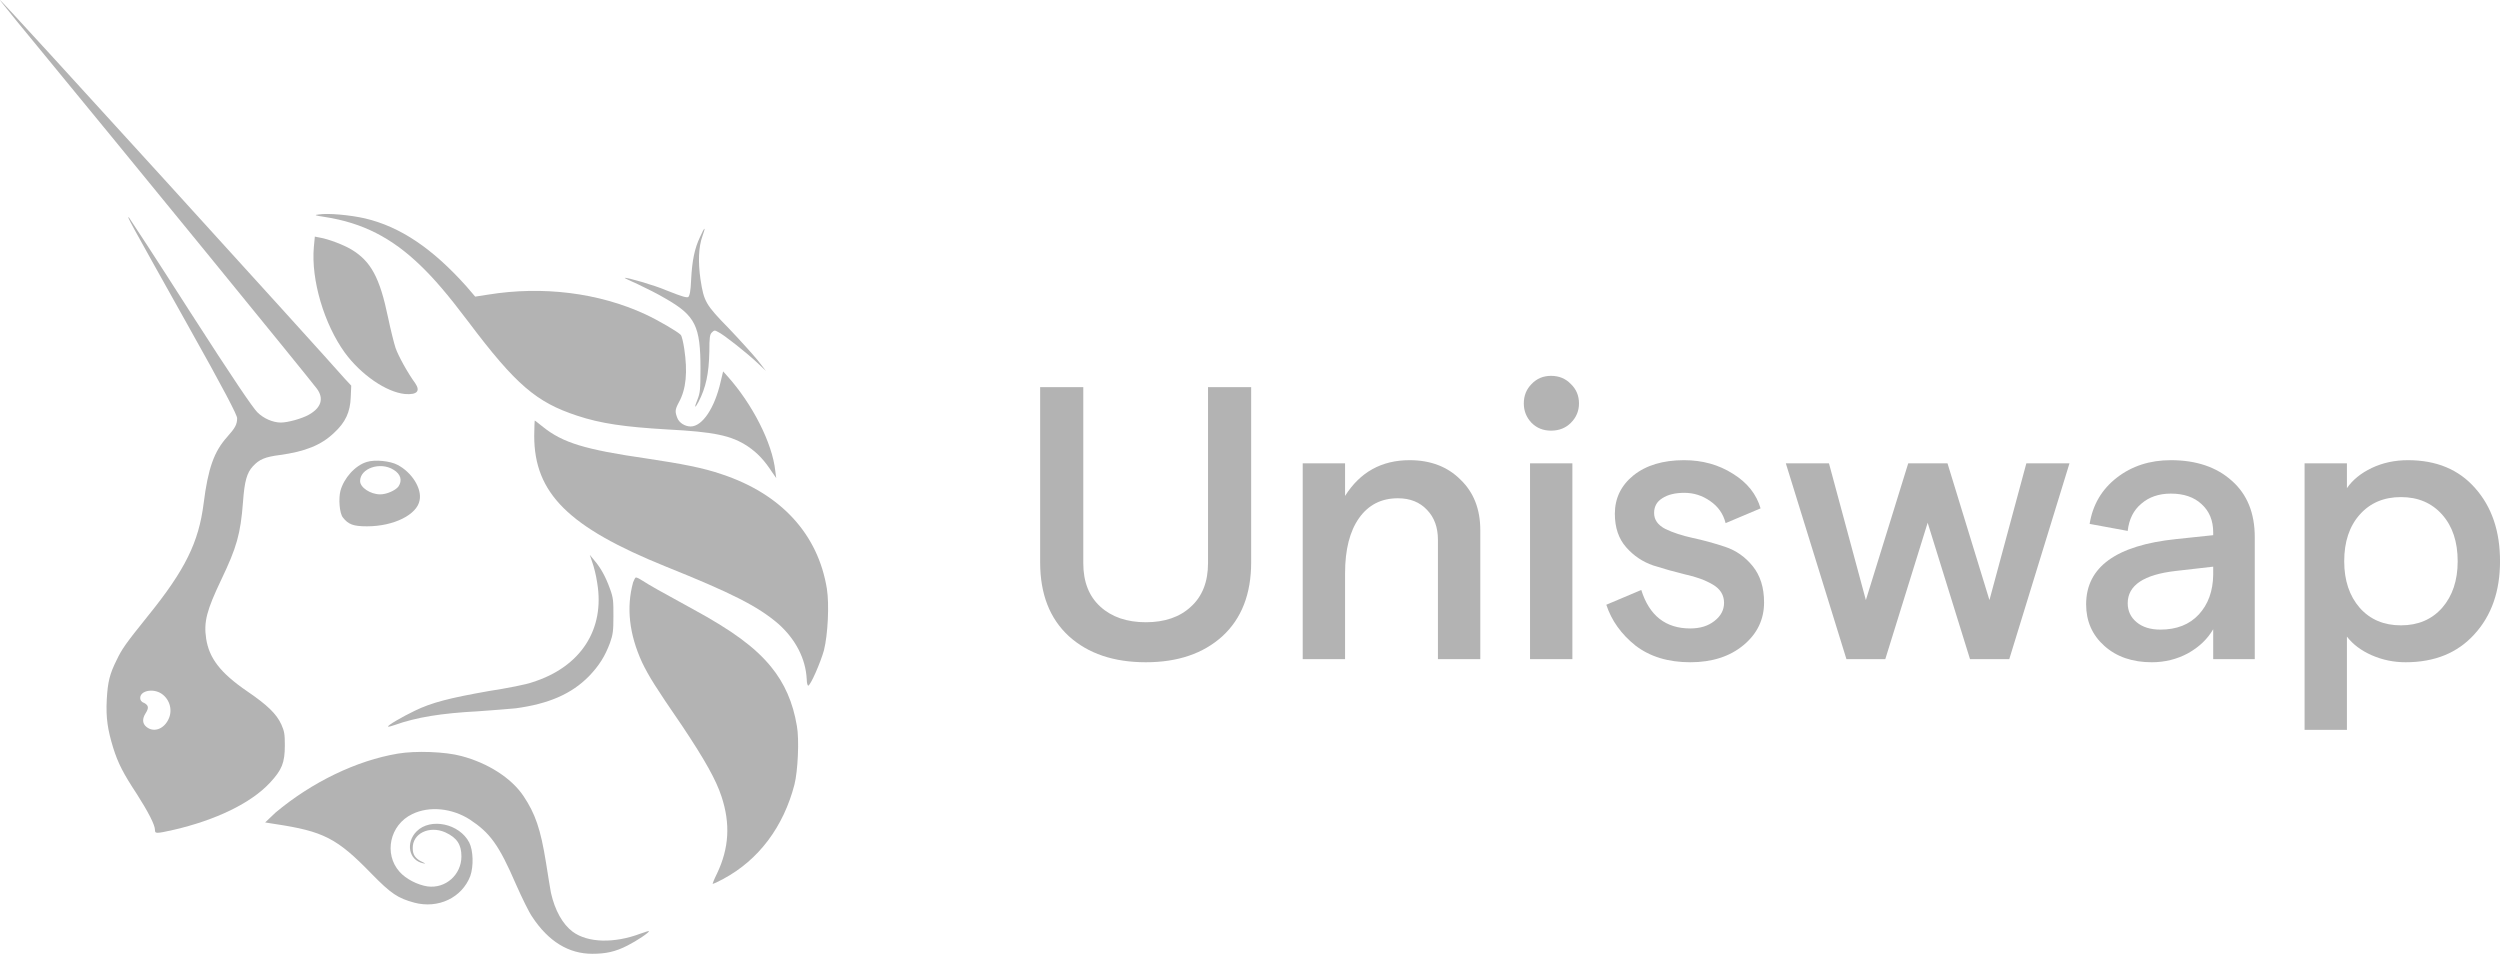 <svg width="153" height="59" viewBox="0 0 153 59" fill="none" xmlns="http://www.w3.org/2000/svg">
<path d="M70.126 40.53C68.16 40.53 66.59 39.999 65.417 38.937C64.243 37.858 63.657 36.352 63.657 34.418V23.692H66.297V34.465C66.297 35.607 66.645 36.495 67.343 37.129C68.041 37.763 68.968 38.081 70.126 38.081C71.283 38.081 72.203 37.763 72.885 37.129C73.582 36.495 73.931 35.607 73.931 34.465V23.692H76.571V34.418C76.571 36.352 75.984 37.858 74.811 38.937C73.638 39.999 72.076 40.53 70.126 40.53Z" fill="#323232" fill-opacity="0.37"/>
<path d="M79.726 40.34V28.354H82.318V30.351C83.238 28.892 84.554 28.163 86.266 28.163C87.55 28.163 88.589 28.56 89.381 29.352C90.19 30.129 90.594 31.16 90.594 32.444V40.34H88.002V33.039C88.002 32.278 87.78 31.667 87.336 31.207C86.892 30.732 86.298 30.494 85.552 30.494C84.538 30.494 83.745 30.898 83.174 31.707C82.603 32.515 82.318 33.641 82.318 35.084V40.34H79.726Z" fill="#323232" fill-opacity="0.37"/>
<path d="M94.922 26.356C94.446 26.356 94.05 26.197 93.733 25.88C93.416 25.547 93.257 25.151 93.257 24.691C93.257 24.215 93.416 23.819 93.733 23.502C94.05 23.169 94.446 23.002 94.922 23.002C95.413 23.002 95.818 23.169 96.135 23.502C96.468 23.819 96.634 24.215 96.634 24.691C96.634 25.151 96.468 25.547 96.135 25.88C95.818 26.197 95.413 26.356 94.922 26.356ZM93.638 40.34V28.354H96.23V40.34H93.638Z" fill="#323232" fill-opacity="0.37"/>
<path d="M103.443 40.53C102.095 40.53 100.977 40.189 100.089 39.507C99.217 38.81 98.623 37.977 98.306 37.01L100.446 36.106C100.938 37.676 101.936 38.461 103.443 38.461C104.045 38.461 104.537 38.31 104.917 38.009C105.313 37.708 105.512 37.335 105.512 36.891C105.512 36.416 105.282 36.043 104.822 35.774C104.362 35.504 103.799 35.298 103.133 35.155C102.483 34.997 101.833 34.814 101.183 34.608C100.533 34.386 99.978 34.014 99.519 33.49C99.059 32.967 98.829 32.285 98.829 31.445C98.829 30.494 99.209 29.709 99.97 29.091C100.747 28.472 101.778 28.163 103.062 28.163C104.188 28.163 105.187 28.441 106.059 28.996C106.931 29.535 107.494 30.24 107.747 31.112L105.607 32.016C105.464 31.445 105.147 30.993 104.655 30.66C104.18 30.327 103.657 30.161 103.086 30.161C102.515 30.161 102.063 30.272 101.73 30.494C101.397 30.7 101.231 31.001 101.231 31.398C101.231 31.81 101.461 32.135 101.921 32.373C102.38 32.595 102.935 32.777 103.585 32.92C104.251 33.062 104.917 33.245 105.583 33.467C106.249 33.689 106.812 34.085 107.272 34.656C107.731 35.227 107.961 35.964 107.961 36.868C107.961 37.914 107.541 38.786 106.701 39.484C105.86 40.181 104.774 40.53 103.443 40.53Z" fill="#323232" fill-opacity="0.37"/>
<path d="M113.002 40.34L109.292 28.354H111.932L114.191 36.725L116.784 28.354H119.186L121.754 36.725L124.013 28.354H126.653L122.967 40.34H120.565L117.973 31.992L115.38 40.34H113.002Z" fill="#323232" fill-opacity="0.37"/>
<path d="M132.855 28.163C134.409 28.163 135.654 28.583 136.589 29.424C137.525 30.248 137.992 31.398 137.992 32.872V40.34H135.448V38.509C135.099 39.111 134.584 39.602 133.902 39.983C133.22 40.348 132.483 40.53 131.69 40.53C130.501 40.53 129.534 40.197 128.789 39.531C128.043 38.865 127.671 38.017 127.671 36.986C127.671 34.703 129.51 33.372 133.188 32.991L135.448 32.753V32.587C135.448 31.857 135.21 31.279 134.734 30.851C134.274 30.422 133.648 30.209 132.855 30.209C132.126 30.209 131.524 30.415 131.048 30.827C130.572 31.223 130.295 31.778 130.216 32.492L127.885 32.063C128.075 30.89 128.63 29.947 129.55 29.233C130.469 28.52 131.571 28.163 132.855 28.163ZM132.213 38.532C133.212 38.532 133.997 38.223 134.568 37.605C135.139 36.986 135.432 36.178 135.448 35.179V34.68L133.165 34.941C131.199 35.163 130.216 35.821 130.216 36.915C130.216 37.391 130.398 37.779 130.763 38.081C131.127 38.382 131.611 38.532 132.213 38.532Z" fill="#323232" fill-opacity="0.37"/>
<path d="M141.04 44.668V28.354H143.632V29.875C143.981 29.368 144.488 28.956 145.154 28.639C145.82 28.322 146.557 28.163 147.366 28.163C149.11 28.163 150.481 28.734 151.48 29.875C152.495 31.017 153.002 32.508 153.002 34.347C153.002 36.186 152.479 37.676 151.433 38.818C150.402 39.959 148.999 40.53 147.223 40.53C146.494 40.53 145.804 40.387 145.154 40.102C144.504 39.817 143.997 39.436 143.632 38.96V44.668H141.04ZM144.417 37.2C145.051 37.914 145.891 38.271 146.938 38.271C147.984 38.271 148.825 37.914 149.459 37.2C150.093 36.471 150.41 35.52 150.41 34.347C150.41 33.157 150.093 32.206 149.459 31.493C148.825 30.779 147.984 30.422 146.938 30.422C145.891 30.422 145.051 30.779 144.417 31.493C143.783 32.206 143.466 33.157 143.466 34.347C143.466 35.52 143.783 36.471 144.417 37.2Z" fill="#323232" fill-opacity="0.37"/>
<path d="M19.87 13.276C19.238 13.185 19.208 13.155 19.509 13.125C20.081 13.035 21.405 13.155 22.339 13.366C24.506 13.878 26.463 15.203 28.54 17.52L29.082 18.153L29.865 18.032C33.206 17.49 36.638 17.912 39.498 19.236C40.281 19.598 41.515 20.32 41.666 20.501C41.726 20.561 41.816 20.952 41.876 21.344C42.087 22.759 41.997 23.812 41.545 24.625C41.304 25.077 41.304 25.197 41.455 25.588C41.575 25.89 41.937 26.1 42.268 26.1C42.99 26.1 43.743 24.956 44.104 23.361L44.255 22.729L44.526 23.03C46.061 24.746 47.265 27.124 47.446 28.81L47.506 29.261L47.235 28.87C46.783 28.177 46.362 27.726 45.79 27.334C44.766 26.642 43.683 26.431 40.823 26.281C38.234 26.13 36.759 25.92 35.314 25.438C32.845 24.625 31.581 23.572 28.661 19.688C27.366 17.972 26.553 17.039 25.741 16.256C23.964 14.54 22.188 13.637 19.87 13.276Z" fill="#323232" fill-opacity="0.37"/>
<path d="M42.298 17.099C42.358 15.955 42.508 15.203 42.84 14.51C42.96 14.239 43.081 13.998 43.111 13.998C43.141 13.998 43.081 14.209 42.99 14.45C42.749 15.112 42.719 16.046 42.87 17.099C43.081 18.454 43.171 18.635 44.616 20.11C45.278 20.802 46.061 21.675 46.362 22.036L46.874 22.699L46.362 22.217C45.73 21.615 44.285 20.471 43.953 20.32C43.743 20.2 43.713 20.2 43.562 20.351C43.442 20.471 43.412 20.652 43.412 21.525C43.382 22.879 43.201 23.722 42.749 24.595C42.508 25.047 42.478 24.956 42.689 24.445C42.84 24.053 42.87 23.873 42.87 22.578C42.87 19.959 42.569 19.327 40.732 18.273C40.281 18.002 39.498 17.611 39.047 17.4C38.565 17.19 38.204 17.009 38.234 17.009C38.294 16.949 40.07 17.46 40.762 17.762C41.816 18.183 41.997 18.213 42.117 18.183C42.207 18.093 42.268 17.852 42.298 17.099Z" fill="#323232" fill-opacity="0.37"/>
<path d="M21.104 21.585C19.84 19.838 19.027 17.129 19.208 15.112L19.268 14.48L19.569 14.54C20.111 14.63 21.044 14.992 21.496 15.263C22.7 15.985 23.242 16.979 23.753 19.447C23.904 20.17 24.115 21.013 24.205 21.284C24.355 21.735 24.927 22.789 25.409 23.451C25.74 23.933 25.53 24.174 24.777 24.113C23.633 23.993 22.098 22.939 21.104 21.585Z" fill="#323232" fill-opacity="0.37"/>
<path d="M40.762 34.68C34.802 32.272 32.694 30.195 32.694 26.672C32.694 26.161 32.724 25.739 32.724 25.739C32.755 25.739 32.965 25.92 33.236 26.131C34.441 27.094 35.795 27.515 39.558 28.057C41.756 28.388 43.02 28.629 44.164 29.021C47.807 30.225 50.065 32.693 50.606 36.035C50.757 36.998 50.667 38.835 50.426 39.798C50.215 40.551 49.613 41.935 49.462 41.965C49.432 41.965 49.372 41.815 49.372 41.574C49.312 40.31 48.68 39.106 47.626 38.172C46.362 37.089 44.736 36.276 40.762 34.68Z" fill="#323232" fill-opacity="0.37"/>
<path d="M36.548 35.673C36.487 35.222 36.337 34.65 36.247 34.409L36.096 33.958L36.367 34.289C36.758 34.74 37.059 35.282 37.331 36.035C37.541 36.607 37.541 36.787 37.541 37.721C37.541 38.624 37.511 38.834 37.331 39.346C37.029 40.159 36.668 40.731 36.066 41.363C34.982 42.477 33.567 43.079 31.55 43.35C31.189 43.38 30.166 43.471 29.262 43.531C27.005 43.651 25.5 43.892 24.145 44.374C23.964 44.434 23.784 44.494 23.753 44.464C23.693 44.404 24.627 43.862 25.379 43.501C26.433 42.989 27.517 42.718 29.895 42.296C31.069 42.116 32.273 41.875 32.574 41.755C35.554 40.821 37.029 38.503 36.548 35.673Z" fill="#323232" fill-opacity="0.37"/>
<path d="M39.287 40.52C38.505 38.804 38.324 37.179 38.745 35.643C38.806 35.493 38.866 35.342 38.926 35.342C38.986 35.342 39.167 35.433 39.347 35.553C39.709 35.794 40.461 36.215 42.388 37.269C44.826 38.593 46.211 39.617 47.175 40.791C48.017 41.815 48.529 42.989 48.77 44.434C48.921 45.247 48.83 47.203 48.62 48.016C47.957 50.575 46.452 52.622 44.255 53.796C43.923 53.977 43.652 54.097 43.622 54.097C43.592 54.097 43.713 53.796 43.893 53.435C44.616 51.9 44.706 50.425 44.164 48.769C43.833 47.745 43.141 46.511 41.756 44.434C40.1 42.025 39.709 41.393 39.287 40.52Z" fill="#323232" fill-opacity="0.37"/>
<path d="M16.86 49.732C19.087 47.866 21.827 46.541 24.356 46.12C25.439 45.939 27.246 45.999 28.239 46.27C29.835 46.692 31.28 47.595 32.032 48.709C32.755 49.793 33.086 50.726 33.417 52.803C33.538 53.616 33.688 54.459 33.718 54.639C33.959 55.723 34.441 56.566 35.043 57.018C35.976 57.71 37.602 57.74 39.197 57.138C39.468 57.048 39.709 56.957 39.709 56.987C39.769 57.048 38.956 57.59 38.414 57.861C37.662 58.252 37.06 58.372 36.247 58.372C34.802 58.372 33.568 57.62 32.574 56.114C32.364 55.813 31.942 54.94 31.581 54.128C30.527 51.689 29.985 50.967 28.751 50.154C27.667 49.461 26.282 49.311 25.229 49.823C23.844 50.485 23.483 52.261 24.446 53.345C24.837 53.796 25.56 54.158 26.162 54.248C27.276 54.398 28.239 53.526 28.239 52.412C28.239 51.689 27.968 51.268 27.246 50.937C26.282 50.515 25.229 50.997 25.259 51.93C25.259 52.321 25.439 52.562 25.831 52.743C26.072 52.863 26.072 52.863 25.891 52.833C25.018 52.653 24.807 51.569 25.5 50.876C26.343 50.033 28.119 50.395 28.721 51.569C28.962 52.05 28.992 53.014 28.781 53.616C28.269 54.94 26.824 55.633 25.349 55.241C24.356 54.971 23.934 54.7 22.73 53.465C20.623 51.298 19.81 50.876 16.799 50.425L16.228 50.334L16.86 49.732Z" fill="#323232" fill-opacity="0.37"/>
<path fill-rule="evenodd" clip-rule="evenodd" d="M1.025 1.294C8.039 9.814 18.847 23.06 19.389 23.782C19.84 24.384 19.659 24.956 18.907 25.378C18.485 25.619 17.612 25.86 17.191 25.86C16.709 25.86 16.137 25.619 15.746 25.227C15.475 24.956 14.301 23.241 11.652 19.116C9.635 15.955 7.919 13.336 7.889 13.306C7.768 13.246 7.768 13.246 11.441 19.809C13.759 23.933 14.512 25.408 14.512 25.589C14.512 25.98 14.391 26.191 13.909 26.733C13.097 27.636 12.735 28.659 12.464 30.797C12.164 33.175 11.351 34.861 9.033 37.721C7.678 39.407 7.467 39.708 7.136 40.4C6.715 41.243 6.594 41.724 6.534 42.808C6.474 43.952 6.594 44.675 6.925 45.758C7.226 46.722 7.558 47.354 8.37 48.588C9.063 49.672 9.484 50.485 9.484 50.786C9.484 51.027 9.544 51.027 10.628 50.786C13.217 50.184 15.354 49.16 16.529 47.896C17.251 47.113 17.432 46.692 17.432 45.608C17.432 44.916 17.402 44.765 17.221 44.344C16.92 43.681 16.348 43.139 15.114 42.297C13.488 41.183 12.796 40.279 12.615 39.075C12.464 38.052 12.645 37.359 13.548 35.463C14.482 33.506 14.722 32.693 14.873 30.706C14.963 29.442 15.114 28.93 15.475 28.539C15.866 28.117 16.197 27.967 17.131 27.846C18.666 27.636 19.659 27.244 20.442 26.492C21.134 25.86 21.436 25.227 21.466 24.294L21.496 23.602L21.104 23.18C19.689 21.555 0.092 0 0.001 0C-0.029 0 0.453 0.572 1.025 1.294ZM10.267 44.103C10.598 43.531 10.417 42.808 9.876 42.447C9.364 42.116 8.581 42.266 8.581 42.718C8.581 42.838 8.641 42.959 8.822 43.019C9.093 43.169 9.123 43.32 8.912 43.651C8.701 43.982 8.701 44.283 8.972 44.494C9.394 44.825 9.966 44.645 10.267 44.103Z" fill="#323232" fill-opacity="0.37"/>
<path fill-rule="evenodd" clip-rule="evenodd" d="M22.459 28.268C21.736 28.478 21.044 29.261 20.833 30.044C20.713 30.526 20.773 31.398 20.984 31.669C21.315 32.091 21.616 32.211 22.459 32.211C24.115 32.211 25.53 31.489 25.68 30.616C25.831 29.893 25.198 28.9 24.326 28.448C23.874 28.207 22.941 28.117 22.459 28.268ZM24.386 29.773C24.627 29.412 24.536 29.02 24.085 28.749C23.272 28.238 22.038 28.659 22.038 29.442C22.038 29.833 22.67 30.255 23.272 30.255C23.663 30.255 24.205 30.014 24.386 29.773Z" fill="#323232" fill-opacity="0.37"/>
</svg>
